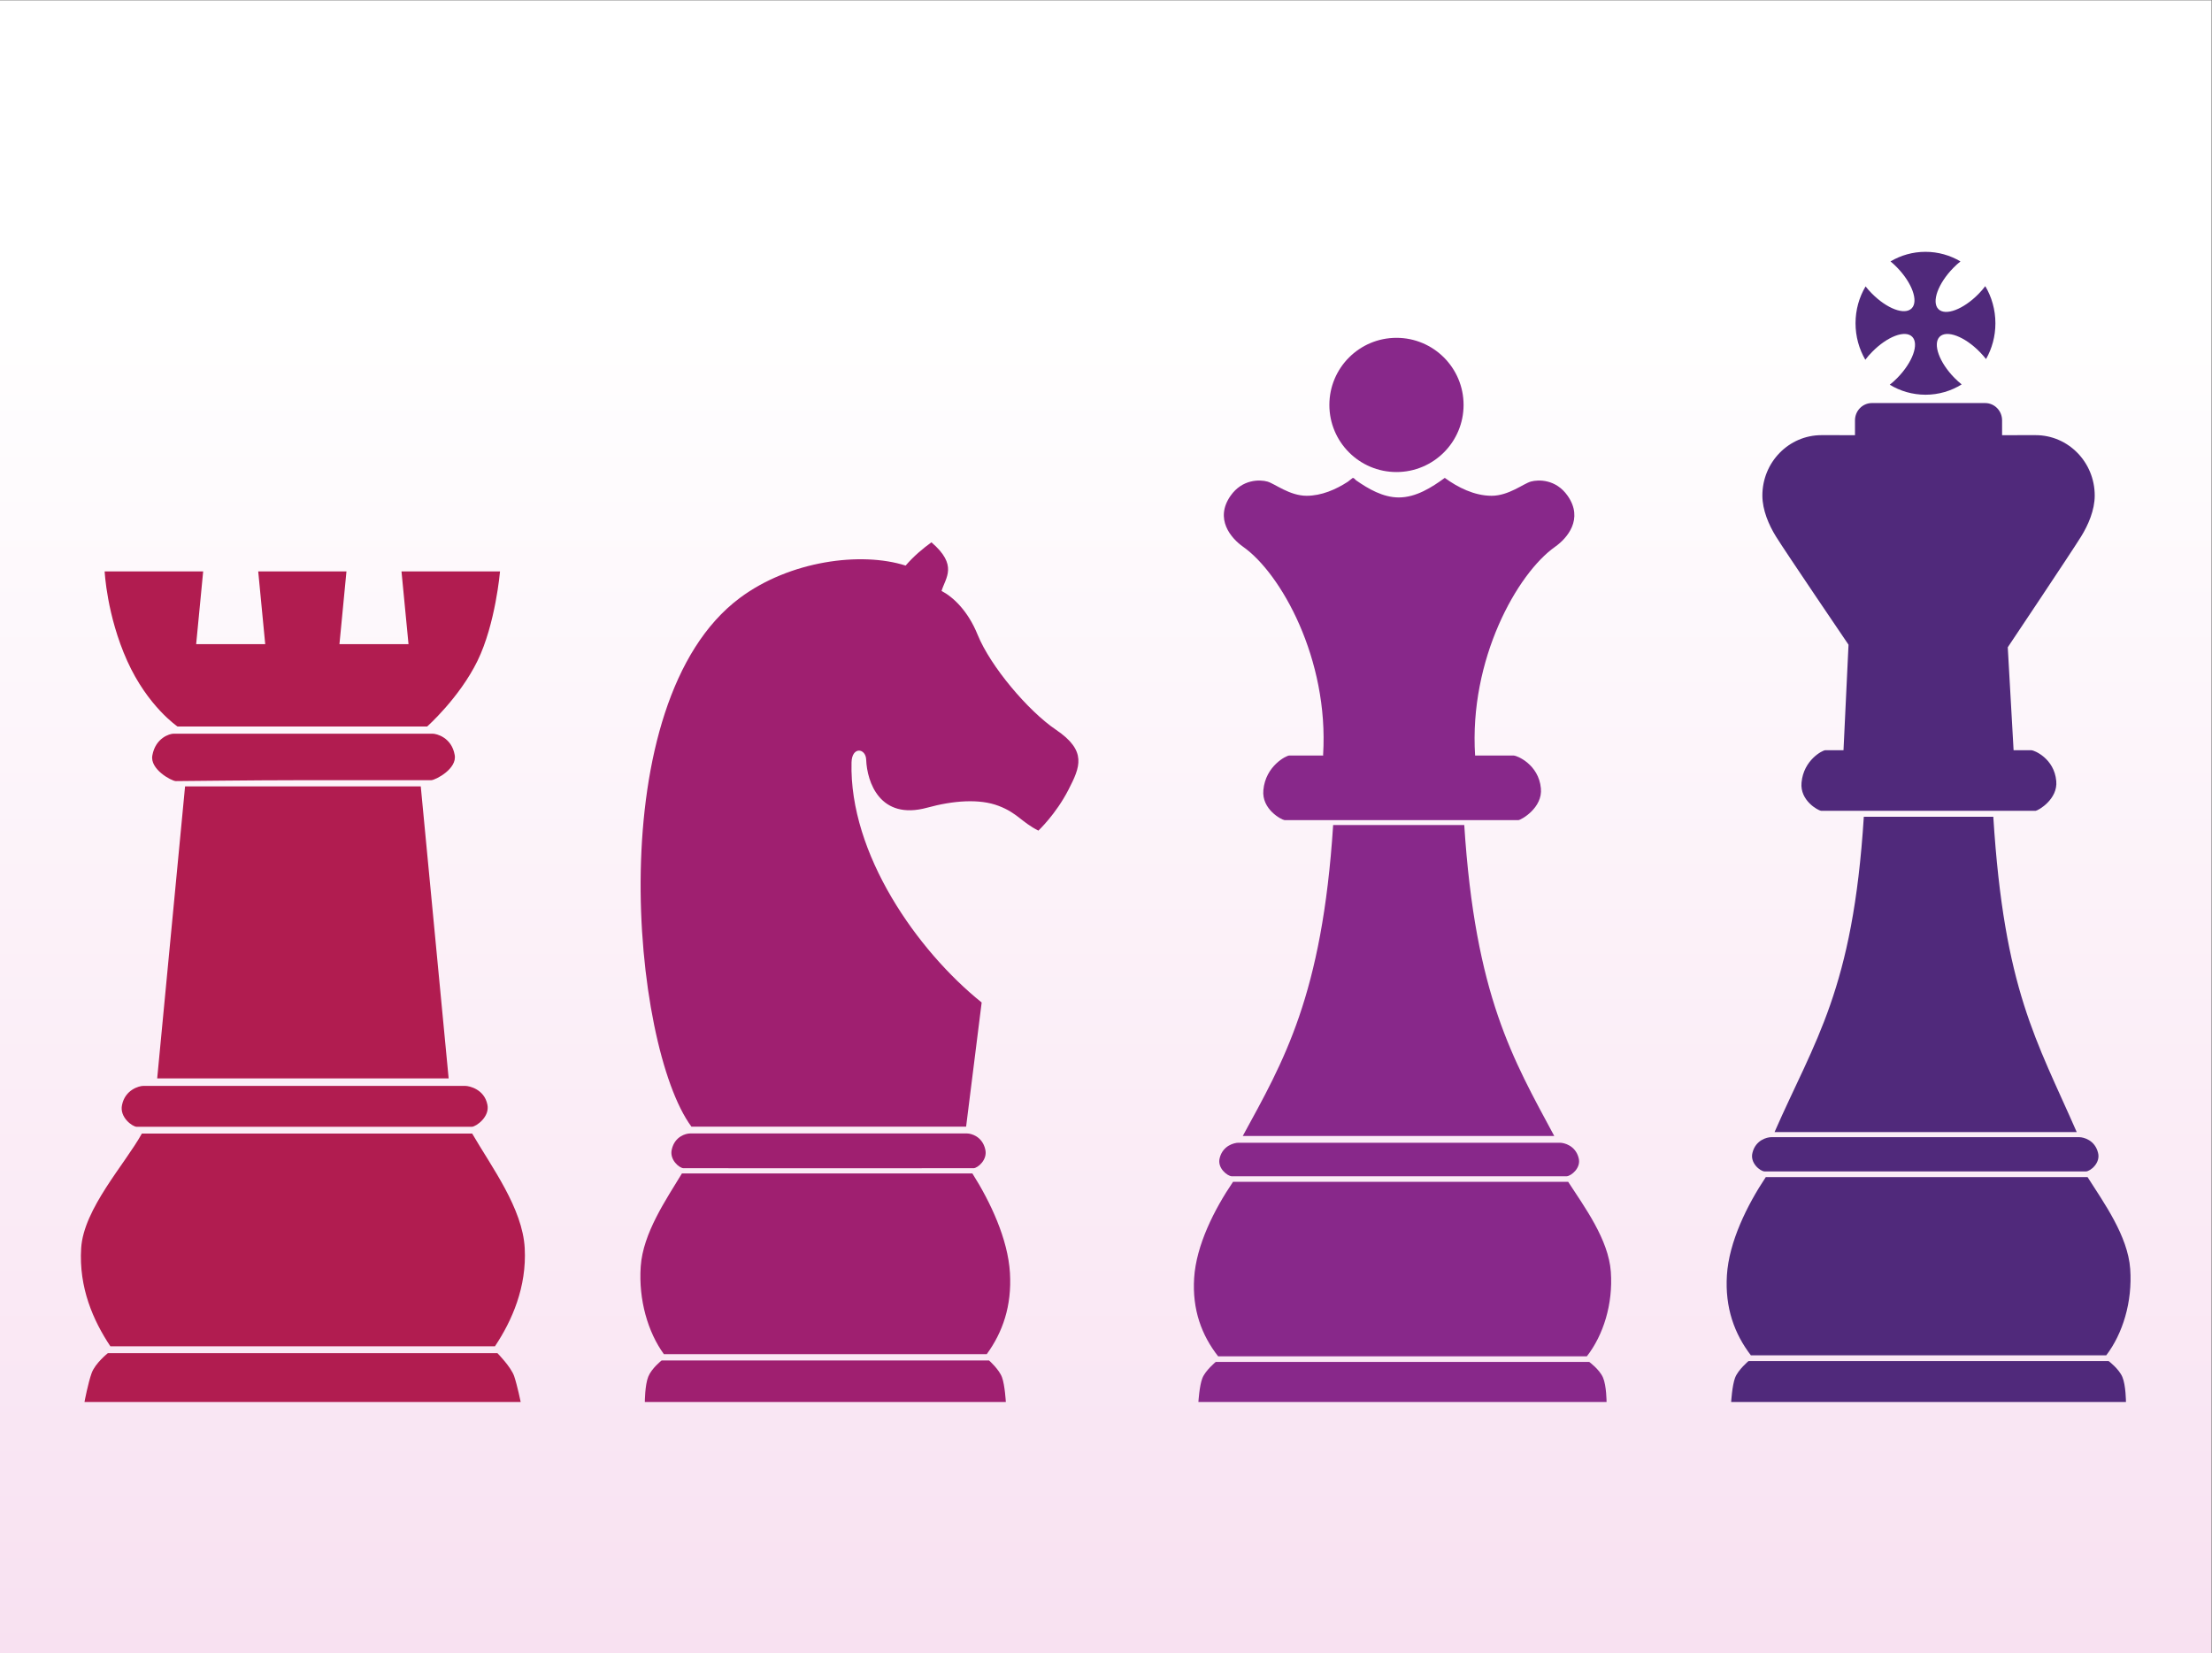 <?xml version="1.0" encoding="UTF-8" standalone="no"?>
<svg
   xmlns:dc="http://purl.org/dc/elements/1.1/"
   xmlns:cc="http://creativecommons.org/ns#"
   xmlns:rdf="http://www.w3.org/1999/02/22-rdf-syntax-ns#"
   xmlns:svg="http://www.w3.org/2000/svg"
   xmlns="http://www.w3.org/2000/svg"
   viewBox="0 0 865.317 646.713"
   height="646.713"
   width="865.317"
   xml:space="preserve"
   id="svg2"
   version="1.1"><rect x="0" y="0" width="865.317" height="646.713" fill="#808080" stroke="none"/><defs
     id="defs6"><clipPath
       id="clipPath18"
       clipPathUnits="userSpaceOnUse"><path
         id="path16"
         d="M 0,0 H 648.988 V 485.035 H 0 Z" /></clipPath><linearGradient
       id="linearGradient32"
       spreadMethod="pad"
       gradientTransform="matrix(1.53e-5,-1149.67,-1149.67,-1.53e-5,324.494,1145.921)"
       gradientUnits="userSpaceOnUse"
       y2="0"
       x2="1"
       y1="0"
       x1="0"><stop
         id="stop24"
         offset="0"
         style="stop-opacity:1;stop-color:#ffffff" /><stop
         id="stop26"
         offset="0.374"
         style="stop-opacity:1;stop-color:#ffffff" /><stop
         id="stop28"
         offset="0.649"
         style="stop-opacity:1;stop-color:#ffffff" /><stop
         id="stop30"
         offset="1"
         style="stop-opacity:1;stop-color:#f8e1f1" /></linearGradient><clipPath
       id="clipPath42"
       clipPathUnits="userSpaceOnUse"><path
         id="path40"
         d="M 0,485.035 H 648.988 V 0 H 0 Z" /></clipPath><clipPath
       id="clipPath340"
       clipPathUnits="userSpaceOnUse"><path
         id="path338"
         d="M 0,485.035 H 648.988 V 0 H 0 Z" /></clipPath></defs><g
     transform="matrix(1.333,0,0,-1.333,0,646.713)"
     id="g10"><g
       id="g12"><g
         clip-path="url(#clipPath18)"
         id="g14"><g
           id="g20"><g
             id="g22"><path
               id="path34"
               style="fill:url(#linearGradient32);stroke:none"
               d="M 0,0 H 648.988 V 485.035 H 0 Z" /></g></g></g></g><g
       id="g36"><g
         clip-path="url(#clipPath42)"
         id="g38"><g
           transform="translate(120.213,-14.741)"
           id="g44"><path
             id="path46"
             style="fill:#000000;fill-opacity:1;fill-rule:nonzero;stroke:none"
             d="m 0,0 c -0.02,0.858 -0.779,1.464 -1.62,1.464 -1.852,0 -2.145,-1.579 -2.145,-2.984 0,-1.305 0.567,-2.652 1.973,-2.652 1.147,0 1.733,0.662 1.89,1.734 h 3.218 c -0.293,-2.708 -2.4,-4.271 -5.091,-4.271 -3.041,0 -5.304,2.089 -5.304,5.189 0,3.219 2.048,5.521 5.304,5.521 2.516,0 4.758,-1.328 4.994,-4.001 z" /></g><g
           transform="translate(128.821,-10.815)"
           id="g48"><path
             id="path50"
             style="fill:#000000;fill-opacity:1;fill-rule:nonzero;stroke:none"
             d="m 0,0 c -3.126,0 -5.303,-2.313 -5.303,-5.345 0,-3.029 2.177,-5.324 5.303,-5.324 3.127,0 5.326,2.295 5.326,5.324 C 5.326,-2.313 3.127,0 0,0" /></g><g
           transform="translate(111.477,-18.319)"
           id="g52"><path
             id="path54"
             style="fill:#000000;fill-opacity:1;fill-rule:nonzero;stroke:none"
             d="m 0,0 c -0.86,0 -1.458,-0.636 -1.458,-1.468 0,-0.833 0.598,-1.462 1.458,-1.462 0.859,0 1.461,0.629 1.461,1.462 C 1.461,-0.636 0.859,0 0,0" /></g><g
           transform="translate(134.378,-11.463)"
           id="g56"><path
             id="path58"
             style="fill:#000000;fill-opacity:1;fill-rule:nonzero;stroke:none"
             d="m 0,0 h 3.139 v -1.352 h 0.037 c 0.591,0.991 1.635,1.637 2.835,1.637 1.235,0 2.338,-0.398 2.87,-1.598 0.781,1.046 1.749,1.598 3.081,1.598 3.139,0 3.48,-2.377 3.48,-4.262 v -5.892 h -3.234 v 5.8 c 0,1.064 -0.512,1.69 -1.349,1.69 -1.388,0 -1.521,-1.062 -1.521,-2.661 V -9.869 H 6.105 v 5.609 c 0,1.159 -0.343,1.881 -1.216,1.881 -1.162,0 -1.654,-0.665 -1.654,-2.681 V -9.869 H 0 Z" /></g><g
           transform="translate(68.653,-21.229)"
           id="g60"><path
             id="path62"
             style="fill:#000000;fill-opacity:1;fill-rule:nonzero;stroke:none"
             d="m 0,0 h -3.686 l -3.256,9.762 h 3.33 l 1.786,-6.454 h 0.038 l 1.807,6.454 h 3.257 z" /></g><g
           transform="translate(73.668,-17.131)"
           id="g64"><path
             id="path66"
             style="fill:#000000;fill-opacity:1;fill-rule:nonzero;stroke:none"
             d="m 0,0 c 0.056,-1.335 0.831,-2.219 2.184,-2.219 0.767,0 1.52,0.361 1.818,1.073 H 6.995 C 6.414,-3.403 4.324,-4.383 2.142,-4.383 c -3.177,0 -5.341,1.922 -5.341,5.193 0,2.99 2.392,5.133 5.267,5.133 3.498,0 5.25,-2.631 5.1,-5.943 z" /></g><g
           transform="translate(87.676,-15.041)"
           id="g68"><path
             id="path70"
             style="fill:#000000;fill-opacity:1;fill-rule:nonzero;stroke:none"
             d="m 0,0 c -0.02,0.827 -0.752,1.412 -1.562,1.412 -1.788,0 -2.068,-1.528 -2.068,-2.881 0,-1.261 0.547,-2.558 1.903,-2.558 1.107,0 1.668,0.64 1.823,1.676 h 3.1 c -0.279,-2.614 -2.314,-4.122 -4.907,-4.122 -2.934,0 -5.113,2.014 -5.113,5.004 0,3.105 1.973,5.323 5.113,5.323 2.424,0 4.589,-1.279 4.815,-3.854 z" /></g><g
           transform="translate(96.948,-13.537)"
           id="g72"><path
             id="path74"
             style="fill:#000000;fill-opacity:1;fill-rule:nonzero;stroke:none"
             d="m 0,0 h -1.971 v -4.439 c 0,-0.772 0.451,-0.941 1.145,-0.941 0.262,0 0.548,0.039 0.826,0.039 v -2.35 c -0.58,-0.018 -1.161,-0.096 -1.749,-0.096 -2.726,0 -3.422,0.79 -3.422,3.445 V 0 h -1.617 v 2.07 h 1.617 v 2.952 h 3.2 V 2.07 L 0,2.07 Z" /></g><g
           transform="translate(101.339,-11.188)"
           id="g76"><path
             id="path78"
             style="fill:#000000;fill-opacity:1;fill-rule:nonzero;stroke:none"
             d="m 0,0 c -3.027,0 -5.135,-2.239 -5.135,-5.17 0,-2.935 2.108,-5.156 5.135,-5.156 3.027,0 5.153,2.221 5.153,5.156 C 5.153,-2.239 3.027,0 0,0" /></g><g
           transform="translate(106.277,-11.467)"
           id="g80"><path
             id="path82"
             style="fill:#000000;fill-opacity:1;fill-rule:nonzero;stroke:none"
             d="m 0,0 h 3.107 v -1.711 h 0.035 c 0.47,1.236 1.558,1.899 2.933,1.899 0.243,0 0.507,-0.024 0.751,-0.074 V -2.801 C 6.414,-2.693 6.038,-2.62 5.603,-2.62 4.024,-2.62 3.197,-3.708 3.197,-4.927 V -9.762 H 0 Z" /></g><g
           transform="translate(36.597,-11.467)"
           id="g84"><path
             id="path86"
             style="fill:#000000;fill-opacity:1;fill-rule:nonzero;stroke:none"
             d="m 0,0 h 3.106 v -1.711 h 0.037 c 0.468,1.236 1.561,1.899 2.935,1.899 0.244,0 0.509,-0.024 0.749,-0.074 V -2.801 C 6.415,-2.693 6.042,-2.62 5.604,-2.62 4.029,-2.62 3.198,-3.708 3.198,-4.927 V -9.762 H 0 Z" /></g><g
           transform="translate(45.477,-17.131)"
           id="g88"><path
             id="path90"
             style="fill:#000000;fill-opacity:1;fill-rule:nonzero;stroke:none"
             d="m 0,0 c 0.055,-1.335 0.825,-2.219 2.181,-2.219 0.769,0 1.524,0.361 1.823,1.073 H 6.997 C 6.411,-3.403 4.326,-4.383 2.145,-4.383 c -3.181,0 -5.345,1.922 -5.345,5.193 0,2.99 2.39,5.133 5.27,5.133 3.498,0 5.245,-2.631 5.096,-5.943 z" /></g><g
           transform="translate(55.56,-17.131)"
           id="g92"><path
             id="path94"
             style="fill:#000000;fill-opacity:1;fill-rule:nonzero;stroke:none"
             d="m 0,0 c 0.055,-1.335 0.826,-2.219 2.182,-2.219 0.769,0 1.522,0.361 1.823,1.073 h 2.991 c -0.582,-2.257 -2.67,-3.237 -4.851,-3.237 -3.179,0 -5.341,1.922 -5.341,5.193 0,2.99 2.384,5.133 5.266,5.133 3.497,0 5.247,-2.631 5.097,-5.943 z" /></g><g
           transform="translate(36.016,-10.06)"
           id="g96"><path
             id="path98"
             style="fill:#000000;fill-opacity:1;fill-rule:nonzero;stroke:none"
             d="m 0,0 c 0.283,0 0.564,-0.018 0.864,-0.055 v 2.259 c -0.509,0.02 -1.035,0.055 -1.543,0.055 -2.725,0 -3.704,-0.865 -3.704,-3.665 h -1.541 v -2.071 h 1.541 v -7.691 h 3.195 v 7.691 h 1.919 v 2.071 h -1.919 v 0.431 C -1.188,-0.092 -0.735,0 0,0" /></g><g
           transform="translate(26.939,-14.57)"
           id="g100"><path
             id="path102"
             style="fill:#ffffff;fill-opacity:1;fill-rule:nonzero;stroke:none"
             d="m 0,0 c 0,-3.982 -3.228,-7.212 -7.211,-7.212 -3.983,0 -7.212,3.23 -7.212,7.212 0,3.981 3.229,7.21 7.212,7.21 C -3.228,7.21 0,3.981 0,0" /></g><g
           transform="translate(22.23,-17.849)"
           id="g104"><path
             id="path106"
             style="fill:#000000;fill-opacity:1;fill-rule:nonzero;stroke:none"
             d="m 0,0 0.019,-0.013 c 0,0 -0.007,0.005 -0.013,0.01 -0.001,0 -0.004,0 -0.006,0.003 m -3.204,1.693 c -0.35,-0.123 -0.816,0.196 -1.023,0.356 -0.177,0.203 -1.242,1.338 -1.365,1.48 -0.266,0.307 -0.063,0.942 0.594,1.161 0.186,0.063 0.471,0.068 0.644,-0.125 0.776,-0.928 1.586,-1.918 1.646,-2.109 0.1,-0.333 -0.084,-0.62 -0.496,-0.763 m 0.682,8.825 c -0.659,0 -1.294,-0.086 -1.9,-0.246 0.249,-0.021 0.412,-0.178 0.497,-0.492 0,0 1.356,-4.485 1.518,-4.989 0.159,-0.506 0.35,-1.059 0.35,-1.059 C -2.164,3.643 -2.262,3.529 -2.336,3.38 -2.476,3.089 -2.552,2.853 -2.585,2.617 c -0.21,0.36 -1.033,1.368 -1.589,2.04 0,0 -0.036,0.446 -0.155,0.873 -0.12,0.425 -0.886,3.309 -0.886,3.309 C -5.351,9.375 -5.294,9.841 -5,10.094 -7.829,9.093 -9.854,6.425 -9.854,3.286 c 0,-2.85 1.674,-5.315 4.108,-6.493 -0.25,0.366 -0.538,0.937 -0.673,1.743 -0.224,1.325 -0.268,2.183 -0.436,2.922 -0.223,0.988 -0.156,1.217 0.184,1.652 0.168,0.215 0.359,0.348 0.537,0.407 0.178,0.047 0.362,-0.059 0.43,-0.135 C -5.276,2.924 -4.458,2.044 -4.358,1.919 -4.16,1.687 -4.133,1.395 -4.28,1.047 -4.338,0.906 -4.498,0.843 -4.623,0.813 -4.906,0.747 -5.227,0.806 -5.337,0.9 c -0.23,0.193 -1.35,1.217 -1.35,1.166 0,-0.269 0.833,-0.928 1.229,-1.305 0.161,-0.157 0.558,-0.201 0.879,-0.126 0.238,0.056 0.4,0.174 0.471,0.343 0.11,0.259 0.135,0.501 0.076,0.717 0.26,-0.15 0.595,-0.278 0.891,-0.176 0.288,0.1 0.462,0.255 0.556,0.422 0.019,-0.192 0.05,-0.407 0.091,-0.663 0.099,-0.646 0.22,-1.007 0.293,-1.222 0.027,-0.08 0.054,-0.163 0.051,-0.189 -0.002,-0.005 -0.005,-0.009 -0.011,-0.014 -0.17,-0.239 -0.422,-0.628 -0.582,-1.111 -0.106,-0.321 -0.186,-0.758 -0.196,-1.169 -0.005,-0.144 0,-0.367 0.042,-0.367 0.044,10e-4 0.038,0.228 0.054,0.367 0.045,0.416 0.112,0.835 0.233,1.137 0.159,0.392 0.37,0.712 0.6,1.035 0.01,0.012 0.015,0.021 0.02,0.026 0.053,0.079 0.024,0.166 -0.034,0.341 -0.072,0.211 -0.188,0.562 -0.288,1.195 -0.143,0.933 -0.198,1.284 0.145,1.993 0.276,0.576 1.01,0.583 1.168,0.517 0.061,-0.033 0.065,-0.384 0.072,-0.697 0.008,-0.349 0.015,-0.782 0.073,-1.309 0.072,-0.665 0.344,-1.184 0.589,-1.486 0.199,-0.24 0.358,-0.347 0.397,-0.31 0.037,0.036 -0.136,0.167 -0.313,0.443 -0.196,0.304 -0.421,0.763 -0.488,1.373 -0.058,0.517 -0.065,0.948 -0.071,1.294 -0.012,0.526 -0.016,0.789 -0.187,0.86 -0.085,0.037 -0.264,0.057 -0.47,0.03 l 1.353,4.533 c 0.236,0.817 0.485,1.151 1.007,1.098 0.005,0 0.01,-0.004 0.017,-0.005 -1.041,0.558 -2.233,0.877 -3.502,0.877" /></g><g
           transform="translate(23.603,-8.438)"
           id="g108"><path
             id="path110"
             style="fill:#000000;fill-opacity:1;fill-rule:nonzero;stroke:none"
             d="m 0,0 c 0.174,-0.181 0.245,-0.433 0.171,-0.7 l -1.215,-5.404 c -0.074,-0.419 -0.197,-1.288 -0.086,-1.881 0.149,-0.809 0.468,-1.9 0.235,-3.106 -0.125,-0.64 -0.318,-1.336 -0.641,-1.878 2.889,0.969 4.97,3.667 4.97,6.844 C 3.434,-3.544 2.063,-1.279 0,0" /></g><path
           id="path112"
           style="fill:#000000;fill-opacity:1;fill-rule:nonzero;stroke:none"
           d="m 164.256,-11.693 h 2.498 v -9.587 h -2.498 z" /><g
           transform="translate(168.391,-14.312)"
           id="g114"><path
             id="path116"
             style="fill:#000000;fill-opacity:1;fill-rule:nonzero;stroke:none"
             d="m 0,0 h 2.215 v -0.953 h 0.027 c 0.416,0.699 1.155,1.155 2.001,1.155 0.873,0 1.652,-0.282 2.028,-1.128 0.55,0.738 1.235,1.128 2.175,1.128 2.216,0 2.457,-1.679 2.457,-3.008 V -6.969 H 8.621 v 4.096 c 0,0.752 -0.363,1.194 -0.954,1.194 -0.98,0 -1.074,-0.751 -1.074,-1.879 V -6.969 H 4.31 v 3.961 c 0,0.82 -0.242,1.329 -0.859,1.329 -0.819,0 -1.169,-0.469 -1.169,-1.892 v -3.398 l -2.282,0 z" /></g><g
           transform="translate(183.681,-20.071)"
           id="g118"><path
             id="path120"
             style="fill:#000000;fill-opacity:1;fill-rule:nonzero;stroke:none"
             d="M 0,0 C 1.088,0 1.451,0.617 1.396,2.055 1.075,1.853 0.483,1.813 -0.013,1.678 -0.524,1.557 -0.954,1.343 -0.954,0.792 -0.954,0.228 -0.51,0 0,0 m -2.954,3.611 c 0.04,0.913 0.47,1.505 1.087,1.868 0.618,0.348 1.424,0.483 2.216,0.483 1.652,0 3.25,-0.362 3.25,-2.337 V 0.577 c 0,-0.591 0,-1.236 0.269,-1.786 H 1.571 c -0.08,0.214 -0.107,0.43 -0.134,0.658 -0.591,-0.618 -1.463,-0.859 -2.296,-0.859 -1.329,0 -2.377,0.671 -2.377,2.107 0,2.271 2.47,2.095 4.055,2.417 0.389,0.081 0.605,0.216 0.605,0.646 0,0.523 -0.632,0.724 -1.102,0.724 -0.631,0 -1.033,-0.281 -1.141,-0.873 z" /></g><g
           transform="translate(191.991,-15.855)"
           id="g122"><path
             id="path124"
             style="fill:#000000;fill-opacity:1;fill-rule:nonzero;stroke:none"
             d="m 0,0 c -1.007,0 -1.33,-0.886 -1.33,-1.745 0,-0.819 0.376,-1.639 1.316,-1.639 0.967,0 1.384,0.751 1.384,1.625 C 1.37,-0.872 1.02,0 0,0 m 3.532,-4.579 c 0,-1.142 -0.215,-3.29 -3.478,-3.29 -1.625,0 -3.156,0.362 -3.425,2.229 h 2.283 c 0.054,-0.308 0.174,-0.497 0.389,-0.604 0.202,-0.108 0.484,-0.148 0.833,-0.148 1.088,0 1.196,0.766 1.196,1.625 v 0.658 H 1.303 c -0.417,-0.644 -1.115,-1.02 -1.854,-1.02 -2.108,0 -3.061,1.503 -3.061,3.464 0,1.853 1.088,3.411 3.061,3.411 0.833,0 1.464,-0.362 1.867,-1.075 h 0.027 v 0.873 h 2.189 z" /></g><g
           transform="translate(201.764,-17.077)"
           id="g126"><path
             id="path128"
             style="fill:#000000;fill-opacity:1;fill-rule:nonzero;stroke:none"
             d="M 0,0 C -0.041,0.779 -0.591,1.423 -1.357,1.423 -2.162,1.423 -2.7,0.846 -2.833,0 Z m -2.833,-1.275 c 0.04,-0.954 0.59,-1.585 1.557,-1.585 0.55,0 1.088,0.255 1.303,0.765 h 2.135 c -0.416,-1.612 -1.907,-2.309 -3.465,-2.309 -2.269,0 -3.813,1.369 -3.813,3.706 0,2.135 1.705,3.666 3.759,3.666 2.498,0 3.747,-1.881 3.639,-4.243 z" /></g><g
           transform="translate(206.958,-18.984)"
           id="g130"><path
             id="path132"
             style="fill:#000000;fill-opacity:1;fill-rule:nonzero;stroke:none"
             d="m 0,0 c 0,-0.349 0.147,-0.604 0.376,-0.778 0.215,-0.162 0.523,-0.243 0.846,-0.243 0.443,0 1.074,0.188 1.074,0.74 0,0.537 -0.712,0.643 -1.115,0.737 -1.436,0.363 -3.236,0.403 -3.236,2.284 0,1.679 1.813,2.135 3.182,2.135 1.531,0 3.13,-0.443 3.21,-2.257 H 2.229 c 0,0.296 -0.107,0.485 -0.295,0.605 -0.188,0.121 -0.444,0.174 -0.726,0.174 -0.375,0 -0.98,-0.04 -0.98,-0.523 0,-0.658 1.531,-0.779 2.578,-1.007 1.41,-0.282 1.773,-1.303 1.773,-1.881 0,-1.866 -1.773,-2.483 -3.344,-2.483 -1.652,0 -3.343,0.551 -3.41,2.497 z" /></g><g
           transform="translate(219.736,-20.071)"
           id="g134"><path
             id="path136"
             style="fill:#000000;fill-opacity:1;fill-rule:nonzero;stroke:none"
             d="M 0,0 C 1.088,0 1.451,0.617 1.396,2.055 1.075,1.853 0.483,1.813 -0.013,1.678 -0.524,1.557 -0.954,1.343 -0.954,0.792 -0.954,0.228 -0.51,0 0,0 m -2.954,3.611 c 0.04,0.913 0.47,1.505 1.087,1.868 0.618,0.348 1.424,0.483 2.216,0.483 1.652,0 3.25,-0.362 3.25,-2.337 V 0.577 c 0,-0.591 0,-1.236 0.269,-1.786 H 1.571 c -0.08,0.214 -0.107,0.43 -0.134,0.658 -0.591,-0.618 -1.463,-0.859 -2.296,-0.859 -1.329,0 -2.377,0.671 -2.377,2.107 0,2.271 2.47,2.095 4.055,2.417 0.389,0.081 0.605,0.216 0.605,0.646 0,0.523 -0.632,0.724 -1.102,0.724 -0.631,0 -1.033,-0.281 -1.141,-0.873 z" /></g><g
           transform="translate(224.917,-14.312)"
           id="g138"><path
             id="path140"
             style="fill:#000000;fill-opacity:1;fill-rule:nonzero;stroke:none"
             d="m 0,0 h 2.215 v -1.222 h 0.027 c 0.336,0.886 1.115,1.357 2.095,1.357 0.175,0 0.363,-0.014 0.538,-0.054 V -2 c -0.296,0.08 -0.564,0.134 -0.873,0.134 -1.128,0 -1.719,-0.78 -1.719,-1.652 v -3.451 l -2.283,0 z" /></g><g
           transform="translate(235.093,-17.077)"
           id="g142"><path
             id="path144"
             style="fill:#000000;fill-opacity:1;fill-rule:nonzero;stroke:none"
             d="M 0,0 C -0.041,0.779 -0.591,1.423 -1.357,1.423 -2.162,1.423 -2.7,0.846 -2.833,0 Z m -2.833,-1.275 c 0.04,-0.954 0.59,-1.585 1.557,-1.585 0.55,0 1.088,0.255 1.303,0.765 h 2.135 c -0.416,-1.612 -1.907,-2.309 -3.465,-2.309 -2.269,0 -3.814,1.369 -3.814,3.706 0,2.135 1.706,3.666 3.76,3.666 2.498,0 3.747,-1.881 3.639,-4.243 z" /></g><g
           transform="translate(244.945,-17.723)"
           id="g146"><path
             id="path148"
             style="fill:#000000;fill-opacity:1;fill-rule:nonzero;stroke:none"
             d="m 0,0 c 0,-1.222 0.349,-2.013 1.383,-2.013 1.02,0 1.37,1.06 1.37,2.013 0,0.887 -0.35,1.867 -1.357,1.867 C 0.778,1.867 0,1.438 0,0 m -2.202,3.411 h 2.175 V 2.605 H 0 c 0.443,0.659 1.114,1.008 1.92,1.008 2.189,0 3.115,-1.881 3.115,-3.841 0,-1.812 -0.966,-3.531 -2.94,-3.531 -0.86,0 -1.517,0.321 -1.988,0.953 H 0.081 v -3.088 h -2.283 z" /></g><g
           transform="translate(251.28,-14.312)"
           id="g150"><path
             id="path152"
             style="fill:#000000;fill-opacity:1;fill-rule:nonzero;stroke:none"
             d="m 0,0 h 2.215 v -1.222 h 0.027 c 0.336,0.886 1.115,1.357 2.095,1.357 0.175,0 0.363,-0.014 0.538,-0.054 V -2 c -0.296,0.08 -0.564,0.134 -0.873,0.134 -1.128,0 -1.719,-0.78 -1.719,-1.652 v -3.451 l -2.283,0 z" /></g><g
           transform="translate(260.005,-19.735)"
           id="g154"><path
             id="path156"
             style="fill:#000000;fill-opacity:1;fill-rule:nonzero;stroke:none"
             d="M 0,0 C 1.061,0 1.397,1.047 1.397,1.933 1.397,2.819 1.061,3.88 0,3.88 -1.061,3.88 -1.383,2.819 -1.383,1.933 -1.383,1.047 -1.061,0 0,0 m 0,5.626 c 2.162,0 3.68,-1.599 3.68,-3.693 0,-2.095 -1.518,-3.679 -3.68,-3.679 -2.162,0 -3.666,1.584 -3.666,3.679 0,2.094 1.504,3.693 3.666,3.693" /></g><g
           transform="translate(267.08,-17.723)"
           id="g158"><path
             id="path160"
             style="fill:#000000;fill-opacity:1;fill-rule:nonzero;stroke:none"
             d="m 0,0 c 0,-1.222 0.349,-2.013 1.383,-2.013 1.02,0 1.37,1.06 1.37,2.013 0,0.887 -0.35,1.867 -1.357,1.867 C 0.778,1.867 0,1.438 0,0 m -2.202,3.411 h 2.175 V 2.605 H 0 c 0.443,0.659 1.114,1.008 1.92,1.008 2.189,0 3.115,-1.881 3.115,-3.841 0,-1.812 -0.966,-3.531 -2.94,-3.531 -0.86,0 -1.518,0.321 -1.988,0.953 H 0.08 v -3.088 h -2.282 z" /></g><g
           transform="translate(278.114,-17.077)"
           id="g162"><path
             id="path164"
             style="fill:#000000;fill-opacity:1;fill-rule:nonzero;stroke:none"
             d="M 0,0 C -0.041,0.779 -0.591,1.423 -1.356,1.423 -2.162,1.423 -2.7,0.846 -2.833,0 Z m -2.833,-1.275 c 0.04,-0.954 0.59,-1.585 1.557,-1.585 0.55,0 1.088,0.255 1.302,0.765 h 2.136 c -0.416,-1.612 -1.907,-2.309 -3.465,-2.309 -2.269,0 -3.814,1.369 -3.814,3.706 0,2.135 1.706,3.666 3.761,3.666 2.497,0 3.746,-1.881 3.638,-4.243 z" /></g><g
           transform="translate(281.616,-14.312)"
           id="g166"><path
             id="path168"
             style="fill:#000000;fill-opacity:1;fill-rule:nonzero;stroke:none"
             d="m 0,0 h 2.216 v -1.222 h 0.026 c 0.336,0.886 1.115,1.357 2.095,1.357 0.175,0 0.363,-0.014 0.538,-0.054 V -2 c -0.296,0.08 -0.564,0.134 -0.873,0.134 -1.128,0 -1.719,-0.78 -1.719,-1.652 v -3.451 l -2.283,0 z" /></g><g
           transform="translate(291.457,-15.788)"
           id="g170"><path
             id="path172"
             style="fill:#000000;fill-opacity:1;fill-rule:nonzero;stroke:none"
             d="m 0,0 h -1.41 v -3.17 c 0,-0.55 0.322,-0.671 0.819,-0.671 0.188,0 0.389,0.028 0.591,0.028 v -1.679 c -0.417,-0.014 -0.833,-0.068 -1.249,-0.068 -1.947,0 -2.444,0.564 -2.444,2.458 V 0 h -1.155 v 1.477 h 1.155 V 3.585 H -1.41 V 1.477 H 0 Z" /></g><g
           transform="translate(296.275,-21.898)"
           id="g174"><path
             id="path176"
             style="fill:#000000;fill-opacity:1;fill-rule:nonzero;stroke:none"
             d="m 0,0 c -0.55,-1.531 -1.369,-1.719 -2.914,-1.719 h -1.074 v 1.853 h 0.792 c 0.524,0 0.914,0.296 0.914,0.779 0,0.376 -0.444,1.449 -0.578,1.825 l -1.799,4.848 h 2.417 l 1.316,-4.538 h 0.027 l 1.316,4.538 h 2.336 z" /></g><g
           transform="translate(307.242,-19.735)"
           id="g178"><path
             id="path180"
             style="fill:#000000;fill-opacity:1;fill-rule:nonzero;stroke:none"
             d="M 0,0 C 1.061,0 1.397,1.047 1.397,1.933 1.397,2.819 1.061,3.88 0,3.88 -1.061,3.88 -1.383,2.819 -1.383,1.933 -1.383,1.047 -1.061,0 0,0 m 0,5.626 c 2.162,0 3.679,-1.599 3.679,-3.693 0,-2.095 -1.517,-3.679 -3.679,-3.679 -2.162,0 -3.666,1.584 -3.666,3.679 0,2.094 1.504,3.693 3.666,3.693" /></g><g
           transform="translate(312.611,-15.788)"
           id="g182"><path
             id="path184"
             style="fill:#000000;fill-opacity:1;fill-rule:nonzero;stroke:none"
             d="M 0,0 H -1.101 V 1.477 H 0 c 0,2.001 0.698,2.618 2.645,2.618 0.363,0 0.739,-0.027 1.101,-0.04 V 2.443 C 3.531,2.471 3.33,2.484 3.128,2.484 2.605,2.484 2.283,2.417 2.283,1.786 V 1.477 H 3.652 V 0 H 2.283 V -5.492 H 0 Z" /></g><g
           transform="translate(325.512,-15.788)"
           id="g186"><path
             id="path188"
             style="fill:#000000;fill-opacity:1;fill-rule:nonzero;stroke:none"
             d="m 0,0 h -1.41 v -3.17 c 0,-0.55 0.323,-0.671 0.819,-0.671 0.188,0 0.39,0.028 0.591,0.028 v -1.679 c -0.416,-0.014 -0.833,-0.068 -1.249,-0.068 -1.947,0 -2.443,0.564 -2.443,2.458 V 0 h -1.155 v 1.477 h 1.155 V 3.585 H -1.41 V 1.477 H 0 Z" /></g><g
           transform="translate(326.531,-11.693)"
           id="g190"><path
             id="path192"
             style="fill:#000000;fill-opacity:1;fill-rule:nonzero;stroke:none"
             d="m 0,0 h 2.282 v -3.571 h 0.027 c 0.349,0.712 1.289,1.155 2.122,1.155 2.323,0 2.51,-1.692 2.51,-2.7 V -9.587 H 4.658 v 3.37 c 0,0.953 0.109,1.92 -1.14,1.92 -0.86,0 -1.236,-0.724 -1.236,-1.49 v -3.8 H 0 Z" /></g><g
           transform="translate(339.769,-17.077)"
           id="g194"><path
             id="path196"
             style="fill:#000000;fill-opacity:1;fill-rule:nonzero;stroke:none"
             d="M 0,0 C -0.04,0.779 -0.592,1.423 -1.357,1.423 -2.163,1.423 -2.7,0.846 -2.834,0 Z m -2.834,-1.275 c 0.04,-0.954 0.591,-1.585 1.558,-1.585 0.55,0 1.088,0.255 1.302,0.765 h 2.135 c -0.416,-1.612 -1.906,-2.309 -3.465,-2.309 -2.269,0 -3.812,1.369 -3.812,3.706 0,2.135 1.705,3.666 3.759,3.666 2.498,0 3.747,-1.881 3.638,-4.243 z" /></g><g
           transform="translate(349.365,-17.723)"
           id="g198"><path
             id="path200"
             style="fill:#000000;fill-opacity:1;fill-rule:nonzero;stroke:none"
             d="m 0,0 c 0,-0.953 0.349,-2.013 1.396,-2.013 1.114,0 1.356,1.06 1.356,1.947 0,1.006 -0.363,1.933 -1.356,1.933 C 0.349,1.867 0,0.887 0,0 M 4.953,-3.558 H 2.779 v 0.806 H 2.752 C 2.309,-3.41 1.637,-3.759 0.831,-3.759 c -2.188,0 -3.114,1.88 -3.114,3.84 0,1.814 0.967,3.532 2.939,3.532 0.86,0 1.519,-0.322 1.989,-0.954 h 0.027 v 3.37 h 2.281 z" /></g><g
           transform="translate(360.654,-17.077)"
           id="g202"><path
             id="path204"
             style="fill:#000000;fill-opacity:1;fill-rule:nonzero;stroke:none"
             d="M 0,0 C -0.04,0.779 -0.592,1.423 -1.357,1.423 -2.162,1.423 -2.699,0.846 -2.832,0 Z m -2.832,-1.275 c 0.039,-0.954 0.589,-1.585 1.557,-1.585 0.55,0 1.087,0.255 1.302,0.765 h 2.135 c -0.416,-1.612 -1.907,-2.309 -3.465,-2.309 -2.268,0 -3.812,1.369 -3.812,3.706 0,2.135 1.705,3.666 3.758,3.666 2.498,0 3.748,-1.881 3.64,-4.243 z" /></g><g
           transform="translate(365.849,-18.984)"
           id="g206"><path
             id="path208"
             style="fill:#000000;fill-opacity:1;fill-rule:nonzero;stroke:none"
             d="m 0,0 c 0,-0.349 0.147,-0.604 0.376,-0.778 0.215,-0.162 0.523,-0.243 0.846,-0.243 0.443,0 1.074,0.188 1.074,0.74 0,0.537 -0.713,0.643 -1.114,0.737 -1.438,0.363 -3.238,0.403 -3.238,2.284 0,1.679 1.814,2.135 3.184,2.135 1.53,0 3.129,-0.443 3.209,-2.257 H 2.229 c 0,0.296 -0.107,0.485 -0.294,0.605 -0.19,0.121 -0.446,0.174 -0.727,0.174 -0.375,0 -0.979,-0.04 -0.979,-0.523 0,-0.658 1.53,-0.779 2.578,-1.007 1.409,-0.282 1.772,-1.303 1.772,-1.881 0,-1.866 -1.772,-2.483 -3.344,-2.483 -1.652,0 -3.343,0.551 -3.41,2.497 z" /></g><path
           id="path210"
           style="fill:#000000;fill-opacity:1;fill-rule:nonzero;stroke:none"
           d="m 371.62,-14.312 h 2.284 v -6.969 h -2.284 z m 2.284,0.874 h -2.284 v 1.745 h 2.284 z" /><g
           transform="translate(378.722,-15.855)"
           id="g212"><path
             id="path214"
             style="fill:#000000;fill-opacity:1;fill-rule:nonzero;stroke:none"
             d="m 0,0 c -1.007,0 -1.329,-0.886 -1.329,-1.745 0,-0.819 0.375,-1.639 1.315,-1.639 0.968,0 1.384,0.751 1.384,1.625 C 1.37,-0.872 1.021,0 0,0 m 3.532,-4.579 c 0,-1.142 -0.215,-3.29 -3.478,-3.29 -1.625,0 -3.155,0.362 -3.424,2.229 h 2.283 c 0.053,-0.308 0.174,-0.497 0.389,-0.604 0.202,-0.108 0.484,-0.148 0.833,-0.148 1.088,0 1.195,0.766 1.195,1.625 v 0.658 H 1.304 c -0.417,-0.644 -1.116,-1.02 -1.854,-1.02 -2.109,0 -3.062,1.503 -3.062,3.464 0,1.853 1.088,3.411 3.062,3.411 0.833,0 1.463,-0.362 1.867,-1.075 h 0.026 v 0.873 h 2.189 z" /></g><g
           transform="translate(383.715,-14.312)"
           id="g216"><path
             id="path218"
             style="fill:#000000;fill-opacity:1;fill-rule:nonzero;stroke:none"
             d="m 0,0 h 2.215 v -0.953 h 0.027 c 0.417,0.712 1.357,1.155 2.19,1.155 2.322,0 2.511,-1.692 2.511,-2.7 V -6.969 H 4.659 v 3.37 c 0,0.953 0.108,1.92 -1.14,1.92 -0.86,0 -1.238,-0.724 -1.238,-1.49 v -3.8 H 0 Z" /></g><g
           transform="translate(396.952,-17.077)"
           id="g220"><path
             id="path222"
             style="fill:#000000;fill-opacity:1;fill-rule:nonzero;stroke:none"
             d="M 0,0 C -0.04,0.779 -0.591,1.423 -1.356,1.423 -2.162,1.423 -2.7,0.846 -2.834,0 Z m -2.834,-1.275 c 0.04,-0.954 0.591,-1.585 1.558,-1.585 0.55,0 1.088,0.255 1.302,0.765 h 2.135 c -0.416,-1.612 -1.906,-2.309 -3.464,-2.309 -2.27,0 -3.813,1.369 -3.813,3.706 0,2.135 1.705,3.666 3.76,3.666 2.498,0 3.746,-1.881 3.638,-4.243 z" /></g><g
           transform="translate(400.453,-14.312)"
           id="g224"><path
             id="path226"
             style="fill:#000000;fill-opacity:1;fill-rule:nonzero;stroke:none"
             d="m 0,0 h 2.217 v -1.222 h 0.026 c 0.335,0.886 1.114,1.357 2.095,1.357 0.174,0 0.363,-0.014 0.537,-0.054 V -2 c -0.296,0.08 -0.564,0.134 -0.872,0.134 -1.13,0 -1.719,-0.78 -1.719,-1.652 v -3.451 l -2.284,0 z" /></g><path
           id="path228"
           style="fill:#000000;fill-opacity:1;fill-rule:nonzero;stroke:none"
           d="m 404.963,-18.782 h 2.498 v -2.498 h -2.498 z" /><g
           transform="translate(422.726,-15.117)"
           id="g230"><path
             id="path232"
             style="fill:#000000;fill-opacity:1;fill-rule:nonzero;stroke:none"
             d="m 0,0 c -0.136,0.968 -0.886,1.478 -1.935,1.478 -1.609,0 -2.228,-1.424 -2.228,-2.847 0,-1.424 0.619,-2.847 2.228,-2.847 1.169,0 1.841,0.671 1.935,1.773 h 2.498 c -0.136,-2.471 -1.948,-3.921 -4.38,-3.921 -2.899,0 -4.779,2.216 -4.779,4.995 0,2.78 1.88,4.995 4.779,4.995 2.07,0 4.311,-1.315 4.38,-3.626 z" /></g><g
           transform="translate(426.455,-11.693)"
           id="g234"><path
             id="path236"
             style="fill:#000000;fill-opacity:1;fill-rule:nonzero;stroke:none"
             d="M 0,0 H 2.283 V -3.571 H 2.31 c 0.348,0.712 1.288,1.155 2.12,1.155 2.324,0 2.511,-1.692 2.511,-2.7 V -9.587 H 4.66 v 3.37 c 0,0.953 0.108,1.92 -1.142,1.92 -0.86,0 -1.235,-0.724 -1.235,-1.49 v -3.8 H 0 Z" /></g><g
           transform="translate(439.691,-17.077)"
           id="g238"><path
             id="path240"
             style="fill:#000000;fill-opacity:1;fill-rule:nonzero;stroke:none"
             d="M 0,0 C -0.039,0.779 -0.591,1.423 -1.356,1.423 -2.162,1.423 -2.698,0.846 -2.834,0 Z m -2.834,-1.275 c 0.04,-0.954 0.592,-1.585 1.559,-1.585 0.55,0 1.086,0.255 1.302,0.765 h 2.135 c -0.416,-1.612 -1.906,-2.309 -3.465,-2.309 -2.267,0 -3.812,1.369 -3.812,3.706 0,2.135 1.705,3.666 3.759,3.666 2.498,0 3.745,-1.881 3.638,-4.243 z" /></g><g
           transform="translate(447.65,-16.862)"
           id="g242"><path
             id="path244"
             style="fill:#000000;fill-opacity:1;fill-rule:nonzero;stroke:none"
             d="m 0,0 c -0.014,0.591 -0.535,1.007 -1.113,1.007 -1.276,0 -1.479,-1.088 -1.479,-2.055 0,-0.899 0.391,-1.825 1.358,-1.825 0.793,0 1.194,0.456 1.301,1.194 h 2.216 c -0.2,-1.866 -1.651,-2.94 -3.504,-2.94 -2.093,0 -3.652,1.436 -3.652,3.571 0,2.216 1.408,3.801 3.652,3.801 C 0.512,2.753 2.057,1.84 2.217,0 Z" /></g><g
           transform="translate(451.073,-11.693)"
           id="g246"><path
             id="path248"
             style="fill:#000000;fill-opacity:1;fill-rule:nonzero;stroke:none"
             d="m 0,0 h 2.283 v -4.94 l 2.081,2.322 H 7.009 L 4.458,-5.25 7.333,-9.587 H 4.578 L 2.872,-6.78 2.283,-7.358 V -9.587 H 0 Z" /></g><path
           id="path250"
           style="fill:#000000;fill-opacity:1;fill-rule:nonzero;stroke:none"
           d="m 463.342,-11.693 h 2.281 v -9.587 h -2.281 z" /><path
           id="path252"
           style="fill:#000000;fill-opacity:1;fill-rule:nonzero;stroke:none"
           d="m 467.316,-14.312 h 2.281 v -6.969 h -2.281 z m 2.282,0.874 h -2.281 v 1.745 h 2.281 z" /><g
           transform="translate(475.747,-16.862)"
           id="g254"><path
             id="path256"
             style="fill:#000000;fill-opacity:1;fill-rule:nonzero;stroke:none"
             d="m 0,0 c -0.013,0.591 -0.538,1.007 -1.114,1.007 -1.277,0 -1.477,-1.088 -1.477,-2.055 0,-0.899 0.388,-1.825 1.355,-1.825 0.792,0 1.196,0.456 1.303,1.194 h 2.217 c -0.203,-1.866 -1.652,-2.94 -3.508,-2.94 -2.093,0 -3.651,1.436 -3.651,3.571 0,2.216 1.411,3.801 3.651,3.801 C 0.511,2.753 2.054,1.84 2.215,0 Z" /></g><g
           transform="translate(483.949,-17.077)"
           id="g258"><path
             id="path260"
             style="fill:#000000;fill-opacity:1;fill-rule:nonzero;stroke:none"
             d="M 0,0 C -0.041,0.779 -0.592,1.423 -1.357,1.423 -2.163,1.423 -2.699,0.846 -2.835,0 Z m -2.835,-1.275 c 0.04,-0.954 0.591,-1.585 1.558,-1.585 0.551,0 1.088,0.255 1.303,0.765 H 2.16 c -0.414,-1.612 -1.906,-2.309 -3.464,-2.309 -2.268,0 -3.813,1.369 -3.813,3.706 0,2.135 1.706,3.666 3.76,3.666 2.498,0 3.746,-1.881 3.638,-4.243 z" /></g><g
           transform="translate(487.369,-14.312)"
           id="g262"><path
             id="path264"
             style="fill:#000000;fill-opacity:1;fill-rule:nonzero;stroke:none"
             d="m 0,0 h 2.217 v -0.953 h 0.027 c 0.414,0.712 1.356,1.155 2.188,1.155 2.324,0 2.511,-1.692 2.511,-2.7 V -6.969 H 4.66 v 3.37 c 0,0.953 0.108,1.92 -1.142,1.92 -0.86,0 -1.235,-0.724 -1.235,-1.49 v -3.8 H 0 Z" /></g><g
           transform="translate(497.598,-18.984)"
           id="g266"><path
             id="path268"
             style="fill:#000000;fill-opacity:1;fill-rule:nonzero;stroke:none"
             d="M 0,0 C 0,-0.349 0.148,-0.604 0.377,-0.778 0.592,-0.94 0.9,-1.021 1.223,-1.021 c 0.443,0 1.074,0.188 1.074,0.74 0,0.537 -0.711,0.643 -1.113,0.737 -1.438,0.363 -3.237,0.403 -3.237,2.284 0,1.679 1.813,2.135 3.182,2.135 1.529,0 3.129,-0.443 3.209,-2.257 H 2.23 C 2.23,2.914 2.123,3.103 1.934,3.223 1.746,3.344 1.492,3.397 1.211,3.397 0.834,3.397 0.229,3.357 0.229,2.874 0.229,2.216 1.76,2.095 2.807,1.867 4.217,1.585 4.58,0.564 4.58,-0.014 c 0,-1.866 -1.773,-2.483 -3.344,-2.483 -1.65,0 -3.343,0.551 -3.41,2.497 z" /></g><g
           transform="translate(508.07,-17.077)"
           id="g270"><path
             id="path272"
             style="fill:#000000;fill-opacity:1;fill-rule:nonzero;stroke:none"
             d="M 0,0 C -0.041,0.779 -0.59,1.423 -1.355,1.423 -2.162,1.423 -2.699,0.846 -2.834,0 Z m -2.834,-1.275 c 0.041,-0.954 0.592,-1.585 1.559,-1.585 0.548,0 1.087,0.255 1.302,0.765 h 2.135 c -0.416,-1.612 -1.908,-2.309 -3.465,-2.309 -2.269,0 -3.814,1.369 -3.814,3.706 0,2.135 1.705,3.666 3.762,3.666 2.498,0 3.746,-1.881 3.638,-4.243 z" /></g><g
           transform="translate(516.217,-15.788)"
           id="g274"><path
             id="path276"
             style="fill:#000000;fill-opacity:1;fill-rule:nonzero;stroke:none"
             d="M 0,0 H -1.102 V 1.477 H 0 c 0,2.001 0.697,2.618 2.645,2.618 0.363,0 0.738,-0.027 1.103,-0.04 V 2.443 C 3.531,2.471 3.33,2.484 3.129,2.484 2.604,2.484 2.283,2.417 2.283,1.786 V 1.477 H 3.652 V 0 H 2.283 V -5.492 H 0 Z" /></g><g
           transform="translate(524.018,-19.735)"
           id="g278"><path
             id="path280"
             style="fill:#000000;fill-opacity:1;fill-rule:nonzero;stroke:none"
             d="M 0,0 C 1.061,0 1.396,1.047 1.396,1.933 1.396,2.819 1.061,3.88 0,3.88 -1.063,3.88 -1.383,2.819 -1.383,1.933 -1.383,1.047 -1.063,0 0,0 m 0,5.626 c 2.162,0 3.68,-1.599 3.68,-3.693 0,-2.095 -1.518,-3.679 -3.68,-3.679 -2.162,0 -3.666,1.584 -3.666,3.679 0,2.094 1.504,3.693 3.666,3.693" /></g><g
           transform="translate(528.969,-14.312)"
           id="g282"><path
             id="path284"
             style="fill:#000000;fill-opacity:1;fill-rule:nonzero;stroke:none"
             d="m 0,0 h 2.215 v -1.222 h 0.027 c 0.338,0.886 1.115,1.357 2.096,1.357 0.174,0 0.361,-0.014 0.537,-0.054 V -2 c -0.295,0.08 -0.564,0.134 -0.873,0.134 -1.129,0 -1.719,-0.78 -1.719,-1.652 v -3.451 l -2.283,0 z" /></g><g
           transform="translate(541.037,-17.723)"
           id="g286"><path
             id="path288"
             style="fill:#000000;fill-opacity:1;fill-rule:nonzero;stroke:none"
             d="m 0,0 c 0,-1.222 0.35,-2.013 1.383,-2.013 1.019,0 1.371,1.06 1.371,2.013 0,0.887 -0.352,1.867 -1.358,1.867 C 0.779,1.867 0,1.438 0,0 m -2.203,3.411 h 2.178 V 2.605 H 0 c 0.443,0.659 1.115,1.008 1.92,1.008 2.187,0 3.117,-1.881 3.117,-3.841 0,-1.812 -0.969,-3.531 -2.943,-3.531 -0.86,0 -1.518,0.321 -1.987,0.953 H 0.082 v -3.088 h -2.285 z" /></g><g
           transform="translate(552.072,-17.077)"
           id="g290"><path
             id="path292"
             style="fill:#000000;fill-opacity:1;fill-rule:nonzero;stroke:none"
             d="M 0,0 C -0.041,0.779 -0.59,1.423 -1.355,1.423 -2.16,1.423 -2.699,0.846 -2.832,0 Z m -2.832,-1.275 c 0.039,-0.954 0.59,-1.585 1.557,-1.585 0.55,0 1.087,0.255 1.302,0.765 h 2.135 c -0.416,-1.612 -1.908,-2.309 -3.463,-2.309 -2.271,0 -3.814,1.369 -3.814,3.706 0,2.135 1.705,3.666 3.76,3.666 2.498,0 3.746,-1.881 3.638,-4.243 z" /></g><g
           transform="translate(555.574,-14.312)"
           id="g294"><path
             id="path296"
             style="fill:#000000;fill-opacity:1;fill-rule:nonzero;stroke:none"
             d="m 0,0 h 2.215 v -1.222 h 0.027 c 0.338,0.886 1.115,1.357 2.096,1.357 0.174,0 0.361,-0.014 0.537,-0.054 V -2 c -0.295,0.08 -0.564,0.134 -0.873,0.134 -1.129,0 -1.719,-0.78 -1.719,-1.652 v -3.451 l -2.283,0 z" /></g><g
           transform="translate(561.213,-14.312)"
           id="g298"><path
             id="path300"
             style="fill:#000000;fill-opacity:1;fill-rule:nonzero;stroke:none"
             d="m 0,0 h 2.215 v -0.953 h 0.027 c 0.416,0.699 1.154,1.155 2,1.155 0.873,0 1.653,-0.282 2.028,-1.128 0.55,0.738 1.236,1.128 2.175,1.128 2.217,0 2.459,-1.679 2.459,-3.008 V -6.969 H 8.619 v 4.096 c 0,0.752 -0.361,1.194 -0.953,1.194 -0.978,0 -1.072,-0.751 -1.072,-1.879 V -6.969 H 4.311 v 3.961 c 0,0.82 -0.243,1.329 -0.862,1.329 -0.818,0 -1.166,-0.469 -1.166,-1.892 v -3.398 l -2.283,0 z" /></g><path
           id="path302"
           style="fill:#000000;fill-opacity:1;fill-rule:nonzero;stroke:none"
           d="m 573.723,-14.312 h 2.283 v -6.969 h -2.283 z m 2.283,0.874 h -2.283 v 1.745 h 2.283 z" /><g
           transform="translate(581.818,-15.788)"
           id="g304"><path
             id="path306"
             style="fill:#000000;fill-opacity:1;fill-rule:nonzero;stroke:none"
             d="m 0,0 h -1.41 v -3.17 c 0,-0.55 0.324,-0.671 0.818,-0.671 0.19,0 0.391,0.028 0.592,0.028 v -1.679 c -0.414,-0.014 -0.832,-0.068 -1.248,-0.068 -1.947,0 -2.443,0.564 -2.443,2.458 V 0 h -1.157 v 1.477 h 1.157 V 3.585 H -1.41 V 1.477 H 0 Z" /></g><g
           transform="translate(587.041,-15.788)"
           id="g308"><path
             id="path310"
             style="fill:#000000;fill-opacity:1;fill-rule:nonzero;stroke:none"
             d="m 0,0 h -1.412 v -3.17 c 0,-0.55 0.324,-0.671 0.82,-0.671 0.19,0 0.391,0.028 0.592,0.028 v -1.679 c -0.416,-0.014 -0.834,-0.068 -1.248,-0.068 -1.949,0 -2.445,0.564 -2.445,2.458 V 0 H -4.85 v 1.477 h 1.157 v 2.108 h 2.281 V 1.477 l 1.412,0 z" /></g><g
           transform="translate(592.84,-17.077)"
           id="g312"><path
             id="path314"
             style="fill:#000000;fill-opacity:1;fill-rule:nonzero;stroke:none"
             d="M 0,0 C -0.041,0.779 -0.592,1.423 -1.357,1.423 -2.162,1.423 -2.699,0.846 -2.834,0 Z m -2.834,-1.275 c 0.039,-0.954 0.592,-1.585 1.557,-1.585 0.552,0 1.088,0.255 1.304,0.765 H 2.16 c -0.414,-1.612 -1.906,-2.309 -3.463,-2.309 -2.269,0 -3.812,1.369 -3.812,3.706 0,2.135 1.705,3.666 3.758,3.666 2.498,0 3.746,-1.881 3.638,-4.243 z" /></g><g
           transform="translate(598.207,-17.723)"
           id="g316"><path
             id="path318"
             style="fill:#000000;fill-opacity:1;fill-rule:nonzero;stroke:none"
             d="m 0,0 c 0,-0.953 0.35,-2.013 1.396,-2.013 1.116,0 1.358,1.06 1.358,1.947 0,1.006 -0.363,1.933 -1.358,1.933 C 0.35,1.867 0,0.887 0,0 M 4.955,-3.558 H 2.781 v 0.806 H 2.754 C 2.311,-3.41 1.639,-3.759 0.832,-3.759 c -2.187,0 -3.113,1.88 -3.113,3.84 0,1.814 0.967,3.532 2.939,3.532 0.86,0 1.518,-0.322 1.987,-0.954 h 0.029 v 3.37 h 2.281 z" /></g><g
           transform="translate(615.875,-21.28)"
           id="g320"><path
             id="path322"
             style="fill:#000000;fill-opacity:1;fill-rule:nonzero;stroke:none"
             d="m 0,0 h -2.215 v 0.953 h -0.027 c -0.43,-0.711 -1.315,-1.154 -2.121,-1.154 -2.002,0 -2.578,1.154 -2.578,2.98 v 4.19 H -4.66 V 2.928 c 0,-0.927 0.404,-1.249 1.129,-1.249 0.496,0 1.248,0.322 1.248,1.557 v 3.733 l 2.283,0 z" /></g><g
           transform="translate(619.176,-18.984)"
           id="g324"><path
             id="path326"
             style="fill:#000000;fill-opacity:1;fill-rule:nonzero;stroke:none"
             d="m 0,0 c 0,-0.349 0.146,-0.604 0.375,-0.778 0.215,-0.162 0.523,-0.243 0.846,-0.243 0.443,0 1.074,0.188 1.074,0.74 0,0.537 -0.711,0.643 -1.113,0.737 -1.438,0.363 -3.239,0.403 -3.239,2.284 0,1.679 1.813,2.135 3.184,2.135 1.531,0 3.129,-0.443 3.211,-2.257 H 2.229 c 0,0.296 -0.108,0.485 -0.295,0.605 -0.188,0.121 -0.446,0.174 -0.727,0.174 -0.375,0 -0.978,-0.04 -0.978,-0.523 0,-0.658 1.531,-0.779 2.578,-1.007 1.41,-0.282 1.771,-1.303 1.771,-1.881 0,-1.866 -1.771,-2.483 -3.344,-2.483 -1.652,0 -3.343,0.551 -3.41,2.497 z" /></g><g
           transform="translate(629.646,-17.077)"
           id="g328"><path
             id="path330"
             style="fill:#000000;fill-opacity:1;fill-rule:nonzero;stroke:none"
             d="M 0,0 C -0.039,0.779 -0.59,1.423 -1.355,1.423 -2.162,1.423 -2.697,0.846 -2.834,0 Z m -2.834,-1.275 c 0.041,-0.954 0.592,-1.585 1.559,-1.585 0.55,0 1.086,0.255 1.302,0.765 h 2.135 c -0.416,-1.612 -1.906,-2.309 -3.465,-2.309 -2.267,0 -3.812,1.369 -3.812,3.706 0,2.135 1.705,3.666 3.76,3.666 2.498,0 3.746,-1.881 3.638,-4.243 z" /></g><path
           id="path332"
           style="fill:#000000;fill-opacity:1;fill-rule:nonzero;stroke:none"
           d="m 633.176,-18.782 h 2.498 v -2.498 h -2.498 z" /></g></g><g
       id="g334"><g
         clip-path="url(#clipPath340)"
         id="g336"><g
           transform="translate(364.712,151.82)"
           id="g342"><path
             id="path344"
             style="fill:#88288a;fill-opacity:1;fill-rule:nonzero;stroke:none"
             d="M 0,0 C 11.935,21.87 23.302,41.14 26.524,91.24 H 65 C 68.225,41.14 79.313,22.523 91.411,0 Z" /></g><g
           transform="translate(409.821,346.644)"
           id="g346"><path
             id="path348"
             style="fill:#88288a;fill-opacity:1;fill-rule:nonzero;stroke:none"
             d="m 0,0 c -10.88,0 -19.693,8.817 -19.693,19.695 0,10.871 8.813,19.688 19.693,19.688 10.875,0 19.692,-8.817 19.692,-19.688 C 19.692,8.817 10.875,0 0,0" /></g><g
           transform="translate(351.694,73.772)"
           id="g350"><path
             id="path352"
             style="fill:#88288a;fill-opacity:1;fill-rule:nonzero;stroke:none"
             d="m 0,0 c 0,0 0.276,4.729 1.162,6.984 0.88,2.261 3.931,4.773 3.931,4.773 h 109.591 c 0,0 3.034,-2.216 4.056,-4.607 C 119.766,4.761 119.781,0 119.781,0 Z" /></g><g
           transform="translate(357.481,87.168)"
           id="g354"><path
             id="path356"
             style="fill:#88288a;fill-opacity:1;fill-rule:nonzero;stroke:none"
             d="m 0,0 c -4.831,6.185 -7.63,13.653 -7.038,22.988 0.605,9.605 5.914,20.124 11.406,28.207 h 98.365 C 107.495,43.848 114.555,34.309 115.246,24.83 115.935,15.347 113.037,6.185 108.207,0 Z" /></g><g
           transform="translate(357.942,145.353)"
           id="g358"><path
             id="path360"
             style="fill:#88288a;fill-opacity:1;fill-rule:nonzero;stroke:none"
             d="m 0,0 c 0.921,3.68 4.296,4.485 5.492,4.485 h 45.115 8.051 41.19 c 1.197,0 4.571,-0.805 5.491,-4.485 0.799,-2.942 -2.27,-5.304 -3.53,-5.354 -0.749,-0.008 -33.445,-0.003 -47.175,0 C 40.898,-5.357 4.28,-5.362 3.531,-5.354 2.271,-5.304 -0.795,-2.942 0,0" /></g><g
           transform="translate(361.131,339.679)"
           id="g362"><path
             id="path364"
             style="fill:#88288a;fill-opacity:1;fill-rule:nonzero;stroke:none"
             d="M 0,0 C 3.436,4.907 8.587,4.785 10.795,4.171 13.004,3.557 17.295,0 22.325,0 c 4.367,0 8.586,1.839 12.095,4.125 0.493,0.4 0.968,0.775 1.425,1.113 L 35.944,5.166 36.06,5.25 c 0.249,-0.183 0.494,-0.419 0.735,-0.685 3.609,-2.537 7.955,-5.056 12.572,-5.056 5.064,0 9.698,2.964 13.497,5.741 C 66.66,2.473 71.534,0 76.598,0 81.626,0 85.919,3.557 88.127,4.171 90.336,4.785 95.484,4.907 98.919,0 103.68,-6.797 98.804,-12.454 95.239,-14.966 84.121,-22.786 69.966,-48.02 71.765,-76.221 h 11.363 c 0.835,0 7.3,-2.549 7.944,-9.635 0.553,-5.671 -5.694,-9.218 -6.578,-9.317 -0.517,-0.011 -23.36,-0.006 -32.952,0 -9.595,-0.006 -35.175,-0.011 -35.696,0 -0.881,0.099 -6.773,3.155 -6.218,8.825 0.646,7.089 6.75,10.127 7.586,10.127 h 9.978 l -0.03,0.212 C 28.88,-47.894 14.772,-22.763 3.682,-14.966 0.119,-12.454 -4.759,-6.797 0,0" /></g><g
           transform="translate(202.915,154.555)"
           id="g366"><path
             id="path368"
             style="fill:#9f1f70;fill-opacity:1;fill-rule:nonzero;stroke:none"
             d="m 0,0 h 80.605 l 4.566,36.438 c -18.855,15.141 -38.903,43.589 -38.188,70.473 0.126,4.721 4.169,4.175 4.297,0.784 0.239,-6.527 4.005,-17.895 17.899,-14.097 7.641,2.093 15.329,2.702 21.002,0.522 5.529,-2.12 6.606,-4.698 11.637,-7.25 0,0 5.141,4.807 8.83,12.005 3.411,6.646 5.55,11.363 -3.689,17.603 -8.115,5.483 -19.205,18.572 -22.966,27.856 -2.863,7.084 -7.241,11.114 -10.593,12.868 1.191,3.916 4.891,7.506 -2.972,14.268 -2.543,-1.853 -5.16,-4.027 -7.573,-6.829 -13.051,4.17 -34.001,1.438 -48.68,-9.516 C -26.82,124.527 -17.572,23.721 0,0" /></g><g
           transform="translate(295.179,73.772)"
           id="g370"><path
             id="path372"
             style="fill:#9f1f70;fill-opacity:1;fill-rule:nonzero;stroke:none"
             d="m 0,0 c 0,0 -0.271,4.898 -1.119,7.236 -0.858,2.338 -3.807,4.945 -3.807,4.945 h -96.09 c 0,0 -2.933,-2.299 -3.924,-4.774 C -105.928,4.93 -105.942,0 -105.942,0 Z" /></g><g
           transform="translate(289.58,87.805)"
           id="g374"><path
             id="path376"
             style="fill:#9f1f70;fill-opacity:1;fill-rule:nonzero;stroke:none"
             d="M 0,0 C 4.673,6.407 7.375,14.141 6.811,23.811 6.218,33.764 1.088,44.647 -4.219,53.024 h -85.24 c -4.602,-7.608 -11.426,-17.49 -12.09,-27.307 -0.674,-9.821 2.132,-19.31 6.797,-25.717 z" /></g><g
           transform="translate(289.137,147.913)"
           id="g378"><path
             id="path380"
             style="fill:#9f1f70;fill-opacity:1;fill-rule:nonzero;stroke:none"
             d="m 0,0 c -0.886,3.808 -4.151,4.644 -5.309,4.644 h -39.816 -7.785 -33.764 c -1.156,0 -4.415,-0.836 -5.306,-4.644 -0.771,-3.052 2.192,-5.493 3.41,-5.55 0.726,-0.007 26.278,-0.005 39.554,-0.005 13.273,0 44.88,-0.002 45.6,0.005 C -2.195,-5.493 0.771,-3.052 0,0" /></g><g
           transform="translate(125.347,271.968)"
           id="g382"><path
             id="path384"
             style="fill:#b11c50;fill-opacity:1;fill-rule:nonzero;stroke:none"
             d="m 0,0 c 0,0 9.467,8.411 14.774,19.252 5.305,10.847 6.619,26.261 6.619,26.261 H -7.522 l 2.06,-21.346 h -20.269 l 2.058,21.346 h -25.895 l 2.054,-21.346 h -20.267 l 2.058,21.346 h -28.914 c 0,0 0.609,-12.904 6.623,-26.261 C -82,5.897 -73.241,0 -73.241,0 Z" /></g><g
           transform="translate(46.13,168.715)"
           id="g386"><path
             id="path388"
             style="fill:#b11c50;fill-opacity:1;fill-rule:nonzero;stroke:none"
             d="M 0,0 8.181,85.693 H 77.35 L 85.535,0 Z" /></g><g
           transform="translate(152.803,73.772)"
           id="g390"><path
             id="path392"
             style="fill:#b11c50;fill-opacity:1;fill-rule:nonzero;stroke:none"
             d="m 0,0 c 0,0 -0.977,4.769 -1.896,7.521 -0.922,2.749 -4.942,6.816 -4.942,6.816 h -114.293 c 0,0 -3.694,-2.919 -4.768,-5.834 C -126.964,5.585 -128.007,0 -128.007,0 Z" /></g><g
           transform="translate(145.25,90.106)"
           id="g394"><path
             id="path396"
             style="fill:#b11c50;fill-opacity:1;fill-rule:nonzero;stroke:none"
             d="M 0,0 C 5.031,7.541 9.351,17.417 8.739,28.801 8.108,40.516 -0.95,52.563 -6.679,62.421 h -96.938 c -4.961,-8.962 -17.097,-22.066 -17.814,-33.62 -0.721,-11.562 3.535,-21.26 8.574,-28.801 z" /></g><g
           transform="translate(143.025,161.061)"
           id="g398"><path
             id="path400"
             style="fill:#b11c50;fill-opacity:1;fill-rule:nonzero;stroke:none"
             d="m 0,0 c -0.918,4.487 -5.302,5.458 -6.505,5.458 h -45.176 -8.059 -41.237 c -1.205,0 -5.317,-1.103 -6.235,-5.589 -0.803,-3.588 3.002,-6.348 4.263,-6.408 0.744,-0.01 33.489,-0.005 47.239,0 13.748,-0.005 50.422,-0.01 51.169,0 C -3.274,-6.479 0.801,-3.588 0,0" /></g><g
           transform="translate(133.432,263.665)"
           id="g402"><path
             id="path404"
             style="fill:#b11c50;fill-opacity:1;fill-rule:nonzero;stroke:none"
             d="m 0,0 c -0.917,5.103 -5.302,6.205 -6.502,6.205 h -34.904 -8.054 -33.02 c -1.203,0 -5.312,-1.253 -6.238,-6.357 -0.797,-4.081 5.592,-7.496 6.854,-7.563 0.745,-0.013 22.679,0.27 36.433,0.27 13.749,0 37.836,-0.007 38.582,0.002 C -5.58,-7.372 0.801,-4.086 0,0" /></g><g
           transform="translate(508.04,73.772)"
           id="g406"><path
             id="path408"
             style="fill:#50297b;fill-opacity:1;fill-rule:nonzero;stroke:none"
             d="m 0,0 c 0,0 0.28,4.833 1.161,7.135 0.884,2.307 3.936,4.877 3.936,4.877 h 105.665 c 0,0 3.034,-2.267 4.057,-4.708 C 115.841,4.863 115.857,0 115.857,0 Z" /></g><g
           transform="translate(513.828,87.455)"
           id="g410"><path
             id="path412"
             style="fill:#50297b;fill-opacity:1;fill-rule:nonzero;stroke:none"
             d="m 0,0 c -4.829,6.319 -7.628,13.945 -7.037,23.485 0.606,9.808 5.916,20.554 11.407,28.812 h 94.439 c 4.76,-7.509 11.822,-17.254 12.51,-26.939 C 112.01,15.677 109.111,6.319 104.281,0 Z" /></g><g
           transform="translate(514.293,146.893)"
           id="g414"><path
             id="path416"
             style="fill:#50297b;fill-opacity:1;fill-rule:nonzero;stroke:none"
             d="m 0,0 c 0.919,3.76 4.293,4.577 5.494,4.577 h 41.184 8.053 41.187 c 1.2,0 4.572,-0.817 5.494,-4.577 0.796,-3.006 -2.268,-5.42 -3.53,-5.472 C 97.137,-5.479 64.438,-5.474 50.704,-5.474 36.977,-5.474 4.276,-5.479 3.53,-5.472 2.268,-5.42 -0.798,-3.006 0,0" /></g><g
           transform="translate(520.773,152.965)"
           id="g418"><path
             id="path420"
             style="fill:#50297b;fill-opacity:1;fill-rule:nonzero;stroke:none"
             d="M 0,0 C 11.782,26.911 23.014,41.723 26.196,92.531 H 64.195 C 67.377,41.723 76.896,26.911 88.68,0 Z" /></g><g
           transform="translate(549.231,399.139)"
           id="g422"><path
             id="path424"
             style="fill:#50297b;fill-opacity:1;fill-rule:evenodd;stroke:none"
             d="m 0,0 c 4.466,-4.569 9.747,-6.562 11.795,-4.451 2.047,2.096 0.104,7.488 -4.351,12.039 -0.611,0.64 -1.236,1.194 -1.875,1.721 3.03,1.795 6.532,2.815 10.272,2.815 3.735,0 7.24,-1.027 10.263,-2.815 C 25.373,8.741 24.663,8.084 23.973,7.378 19.518,2.811 17.563,-2.581 19.62,-4.676 c 2.053,-2.094 7.33,-0.093 11.786,4.446 0.732,0.753 1.392,1.506 1.978,2.279 1.878,-3.168 2.971,-6.907 2.971,-10.898 0,-3.806 -0.998,-7.418 -2.747,-10.49 -0.566,0.694 -1.166,1.401 -1.841,2.079 -4.454,4.554 -9.727,6.547 -11.793,4.447 -2.045,-2.106 -0.101,-7.504 4.363,-12.054 0.682,-0.692 1.41,-1.343 2.113,-1.914 -3.096,-1.927 -6.734,-3.029 -10.609,-3.029 -3.83,0.007 -7.418,1.072 -10.49,2.936 0.765,0.607 1.517,1.267 2.246,2.023 4.457,4.553 6.406,9.942 4.354,12.038 -2.055,2.112 -7.331,0.107 -11.79,-4.447 -0.735,-0.738 -1.398,-1.505 -1.983,-2.288 -1.818,3.136 -2.871,6.798 -2.871,10.712 0,3.953 1.074,7.657 2.95,10.814 C -1.229,1.322 -0.638,0.637 0,0" /></g><g
           transform="translate(517.199,339.753)"
           id="g426"><path
             id="path428"
             style="fill:#50297b;fill-opacity:1;fill-rule:nonzero;stroke:none"
             d="m 0,0 c 0,9.784 7.765,17.715 17.34,17.715 2.766,0 7.066,-0.006 9.841,-0.006 v 4.35 c 0,2.8 2.222,5.075 4.965,5.075 h 33.237 c 2.744,0 4.965,-2.275 4.965,-5.075 v -4.35 c 2.777,0 7.078,0.006 9.843,0.006 9.576,0 17.341,-7.931 17.341,-17.715 0,-4.286 -1.898,-8.64 -3.978,-12.001 -2.888,-4.674 -21.54,-32.525 -21.54,-32.525 l 1.709,-30.21 h 5.228 c 0.77,0 6.702,-2.389 7.293,-9.032 0.511,-5.321 -5.227,-8.641 -6.038,-8.739 -0.476,-0.009 -21.439,-0.002 -30.243,-0.002 -8.805,0 -32.288,-0.007 -32.767,0.002 -0.811,0.098 -6.217,2.963 -5.703,8.277 0.592,6.646 6.195,9.494 6.96,9.494 h 5.355 l 1.474,30.961 c 0,0 -18.416,27.1 -21.308,31.774 C 1.896,-8.64 0,-4.286 0,0" /></g></g></g></g></svg>